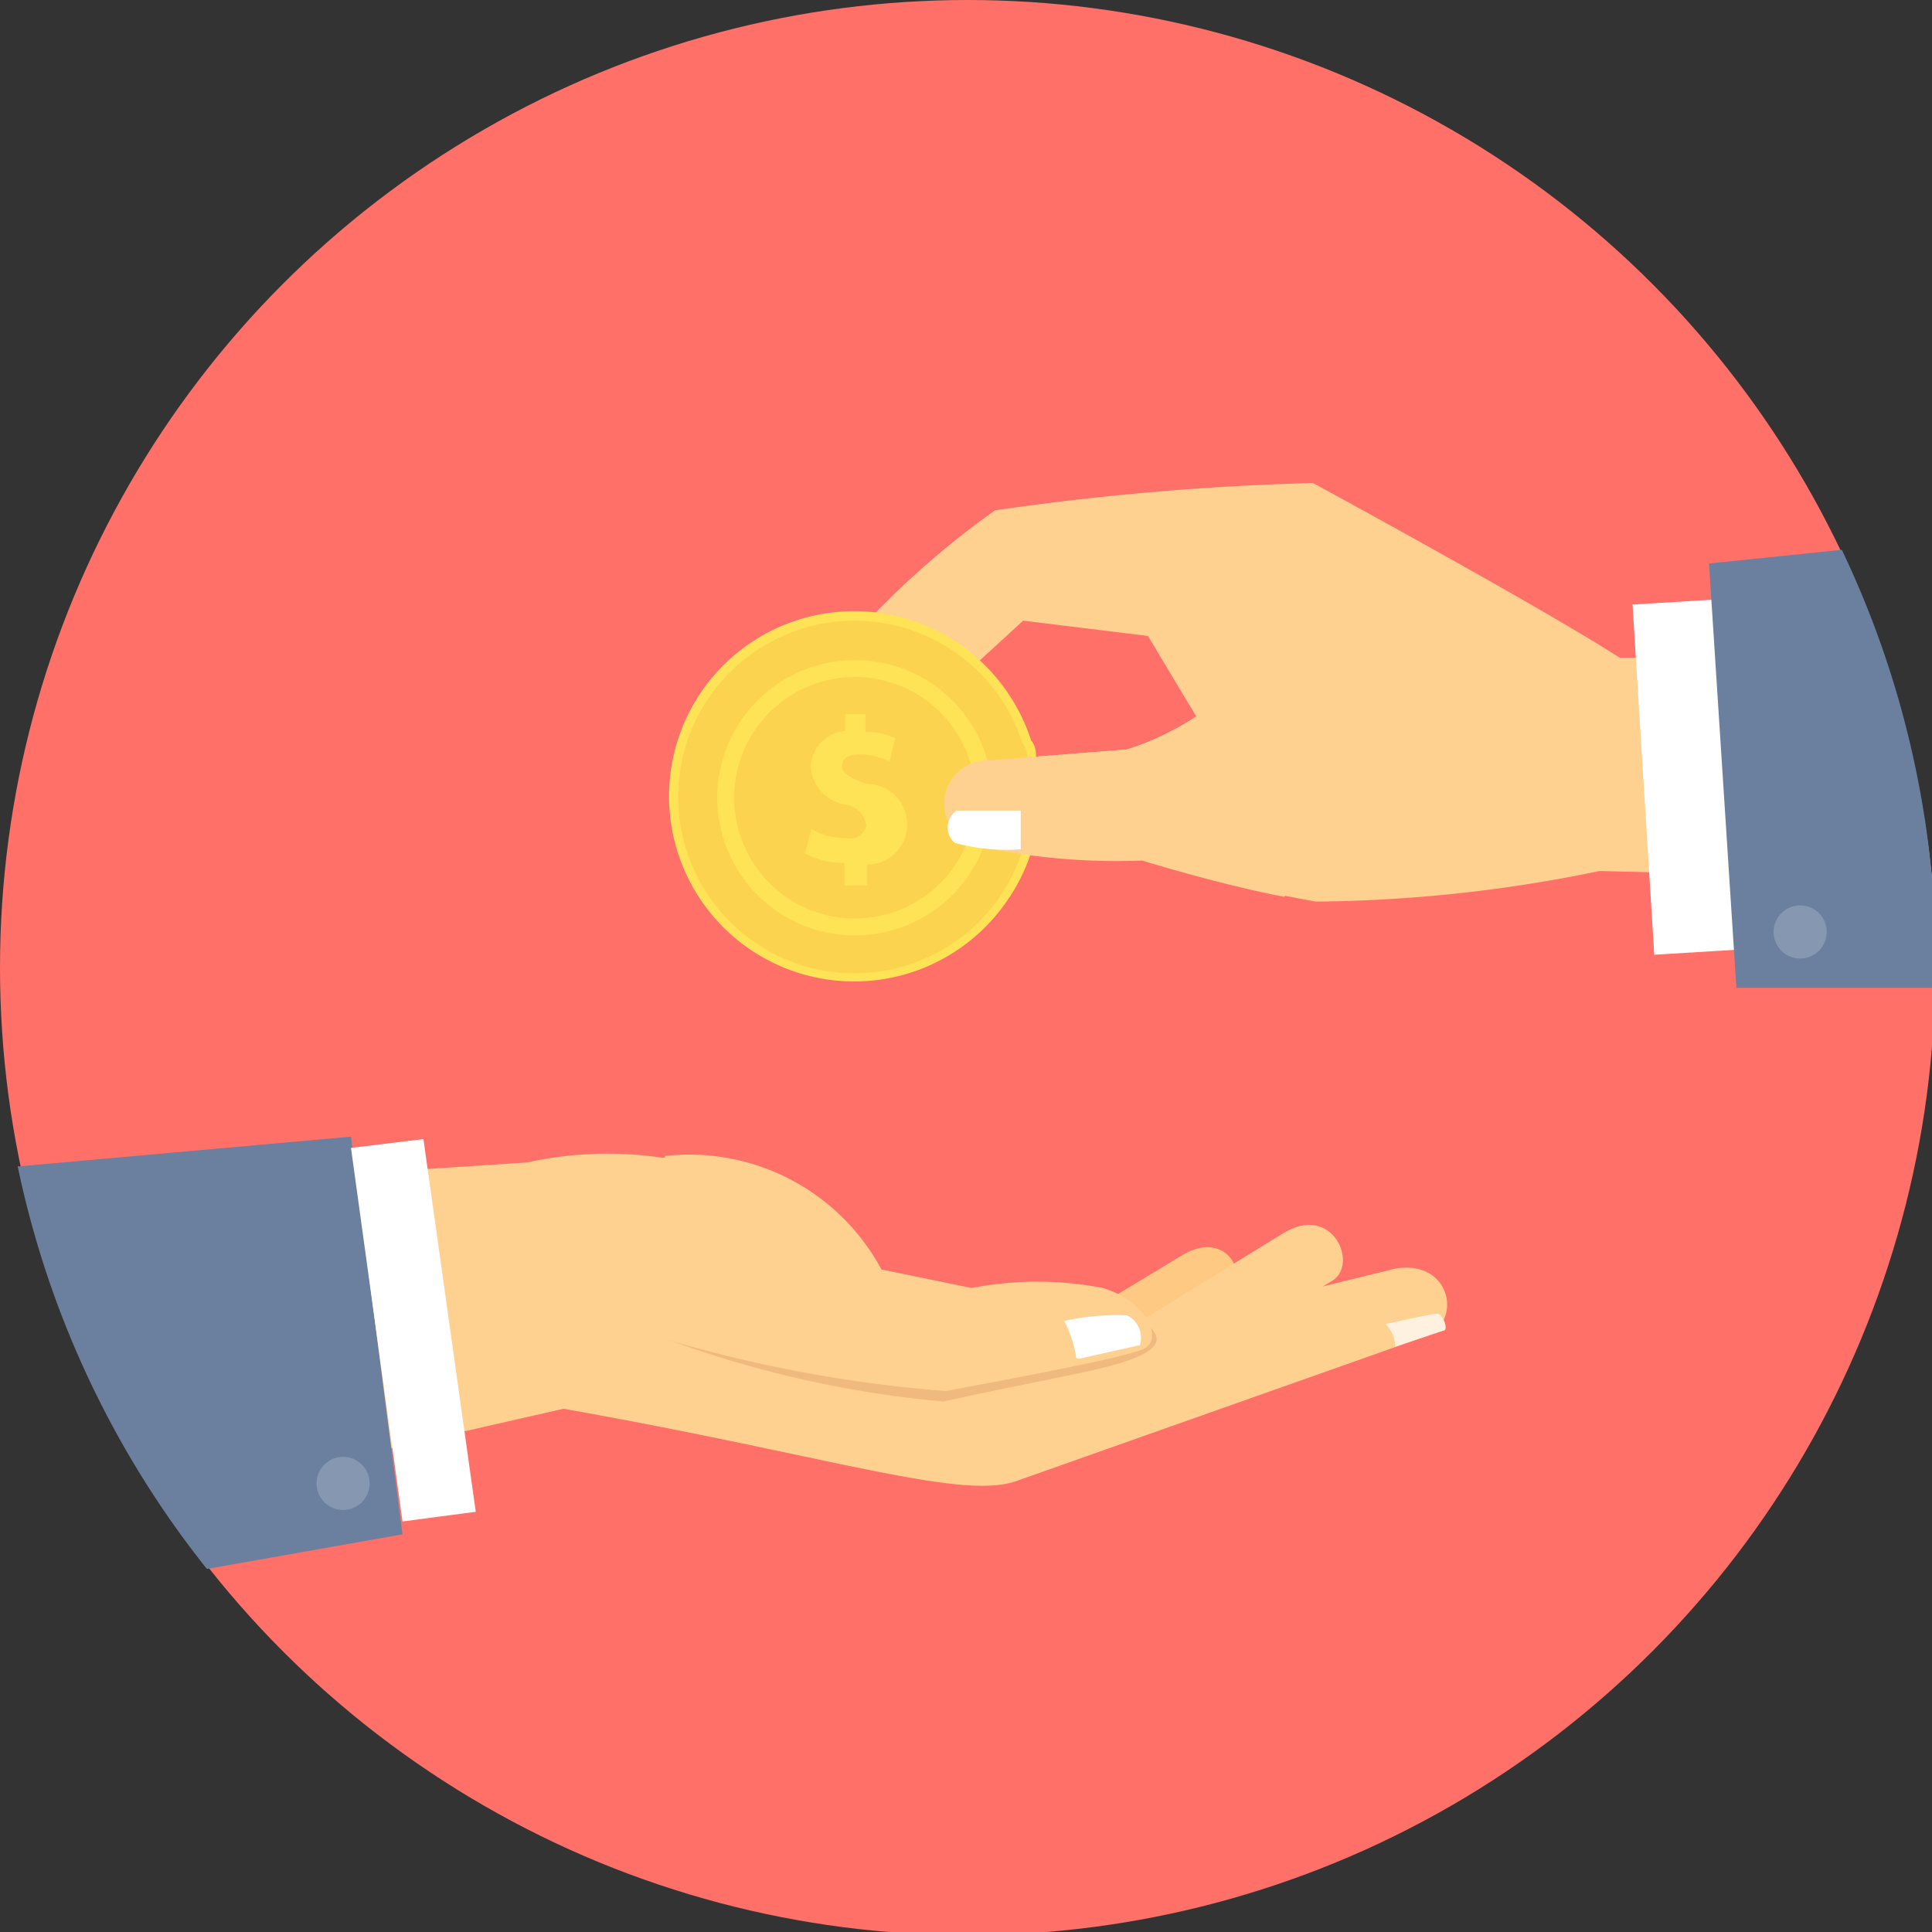 <svg xmlns="http://www.w3.org/2000/svg" viewBox="0 0 24 24" preserveAspectRatio="xMidYMid meet">
    <rect x="0" y="0" width="24" height="24" fill="#333333" stroke="none"/>
    <g>
        <circle cx="12.02" cy="12.02" r="12.02" fill="#ff7069"></circle>
        <path d="M12.24,17.07l2.45-1.48c0.57-.34.87,0.31,0.53,0.5L13.3,17.16Z" fill="#fec982"></path>
        <path d="M13.31,16.94l2.63-1.62c0.62-.38.94,0.39,0.61,0.59L14.74,17l-1.43,0h0Z" fill="#ffd190"></path>
        <path d="M7,17.5L2,18.64A12.08,12.08,0,0,1,.33,14.85l6.22-.41a4.59,4.59,0,0,1,2.33.09c0.72,0.4.65,1.28,2.3,1.75l2.36,0.41,3.79-.93c0.7-.12.84,0.66,0.38,0.84L12.62,18.4C11.93,18.64,10.28,18.08,7,17.5Z" fill="#ffd190"></path>
        <path d="M14.3,16.5c0.26,0.27-.26.43-1,0.58-0.53.11-1.23,0.25-1.58,0.33a13.35,13.35,0,0,1-3.56-.82c0.61,0,3.17.75,3.57,0.67s2.34-.59,2.47-0.66S14.28,16.54,14.3,16.5Z" fill="#f0b97d"></path>
        <path d="M4.36,14.12L5,19.06l-2.43.43a11.93,11.93,0,0,1-2.35-5Z" fill="#6b7f9e"></path>
        <path d="M5.26,14.15l0.65,4.63L5,18.9,4.36,14.26Z" fill="#fff"></path>
        <path d="M4.59,18.39a0.33,0.33,0,1,1-.37-0.29A0.33,0.33,0,0,1,4.59,18.39Z" fill="#8597b1"></path>
        <path d="M8.26,14.36a2.71,2.71,0,0,1,2.69,1.41L12.07,16A4.27,4.27,0,0,1,13.7,16c0.56,0.17.74,0.63,0.52,0.75s-2.06.45-2.47,0.53a16.8,16.8,0,0,1-3.57-.67,1.15,1.15,0,0,1,.08-2.23h0Z" fill="#ffd190"></path>
        <path d="M17.33,16.73l0.6-.2c0.07,0,0-.21-0.08-0.21s-0.64.13-.64,0.13A0.37,0.37,0,0,1,17.33,16.73Z" fill="#fff1df"></path>
        <path d="M13.4,16.88l0.76-.17A0.31,0.31,0,0,0,14,16.34a2.91,2.91,0,0,0-.78.07,1.43,1.43,0,0,1,.15.46h0Z" fill="#fff"></path>
        <path d="M12.36,9.44L14,9.31a3.47,3.47,0,0,0,.86-0.41l-0.6-1-1.55-.19-1.2,1.1-0.46.94c-0.27.49-1.18,0.4-1-.23l0.52-1.58a10.73,10.73,0,0,1,1.79-1.6A33.35,33.35,0,0,1,16.31,6s2.78,1.51,3.81,2.17l3.28,0A12,12,0,0,1,24,10.92l-4.13-.1a18,18,0,0,1-3.52.38,17.13,17.13,0,0,1-2.14-.52,8.1,8.1,0,0,1-2-.17,0.54,0.54,0,0,1,.16-1.07h0Z" fill="#ffd190"></path>
        <path d="M10.14,9.33L10.32,9.4l-0.15.46S10,9.95,10,9.75a2.12,2.12,0,0,1,.12-0.43h0Z" fill="#fff"></path>
        <path d="M12.87,9.42c0-.07,0-0.15-0.06-0.22a2.34,2.34,0,0,0-.52-0.88,2.3,2.3,0,1,0,.22,2.87,2.22,2.22,0,0,0,.34-0.75c0-.07,0-0.13,0-0.2a2.36,2.36,0,0,0,0-.35,2.32,2.32,0,0,0-.05-0.49h0Z" fill="#ffe356"></path>
        <path d="M12.76,9.44c0-.07,0-0.14-0.06-0.21a2.15,2.15,0,0,0-.49-0.83,2.19,2.19,0,1,0,.21,2.74,2.13,2.13,0,0,0,.32-0.72c0-.06,0-0.13,0-0.2a2.14,2.14,0,0,0,0-.33,2.12,2.12,0,0,0-.05-0.47h0Z" fill="#fcd34e"></path>
        <path d="M10.62,8.2a1.71,1.71,0,1,0,1.71,1.71A1.71,1.71,0,0,0,10.62,8.2Zm0,0.21a1.5,1.5,0,1,1-1.5,1.5A1.5,1.5,0,0,1,10.62,8.41Z" fill="#ffe356"></path>
        <path d="M10.49,11V10.72A1,1,0,0,1,10,10.6l0.08-.3a0.87,0.87,0,0,0,.43.11,0.2,0.2,0,0,0,.25-0.16A0.3,0.3,0,0,0,10.53,10a0.52,0.52,0,0,1-.46-0.47,0.47,0.47,0,0,1,.43-0.45V8.87h0.25V9.09a0.9,0.9,0,0,1,.37.08l-0.07.29a0.85,0.85,0,0,0-.37-0.09c-0.17,0-.22.07-0.22,0.15s0.09,0.14.31,0.22a0.48,0.48,0,0,1,0,1V11H10.49Z" fill="#ffe356"></path>
        <path d="M12.36,9.44L14,9.31a3.47,3.47,0,0,0,.86-0.41s1.63,0.67,1.53,1.35a1.08,1.08,0,0,1-.44.89c-0.83-.16-1.76-0.45-1.76-0.45a8.1,8.1,0,0,1-2-.17,0.54,0.54,0,0,1,.16-1.07h0Z" fill="#ffd190"></path>
        <path d="M20.28,7.51l0.27,4.35,1.15-.07L21.43,7.44Z" fill="#fff"></path>
        <path d="M21.23,7l0.34,5.27,2.48,0V12a12,12,0,0,0-1.17-5.17L21.23,7h0Z" fill="#6b7f9e"></path>
        <path d="M11.88,10.07l0.8,0v0.48a2.39,2.39,0,0,1-.82-0.08,0.25,0.25,0,0,1,0-.38h0Z" fill="#fff"></path>
        <path d="M22.69,11.54a0.33,0.33,0,1,1-.37-0.29A0.33,0.33,0,0,1,22.69,11.54Z" fill="#8597b1"></path>
    </g>
</svg>